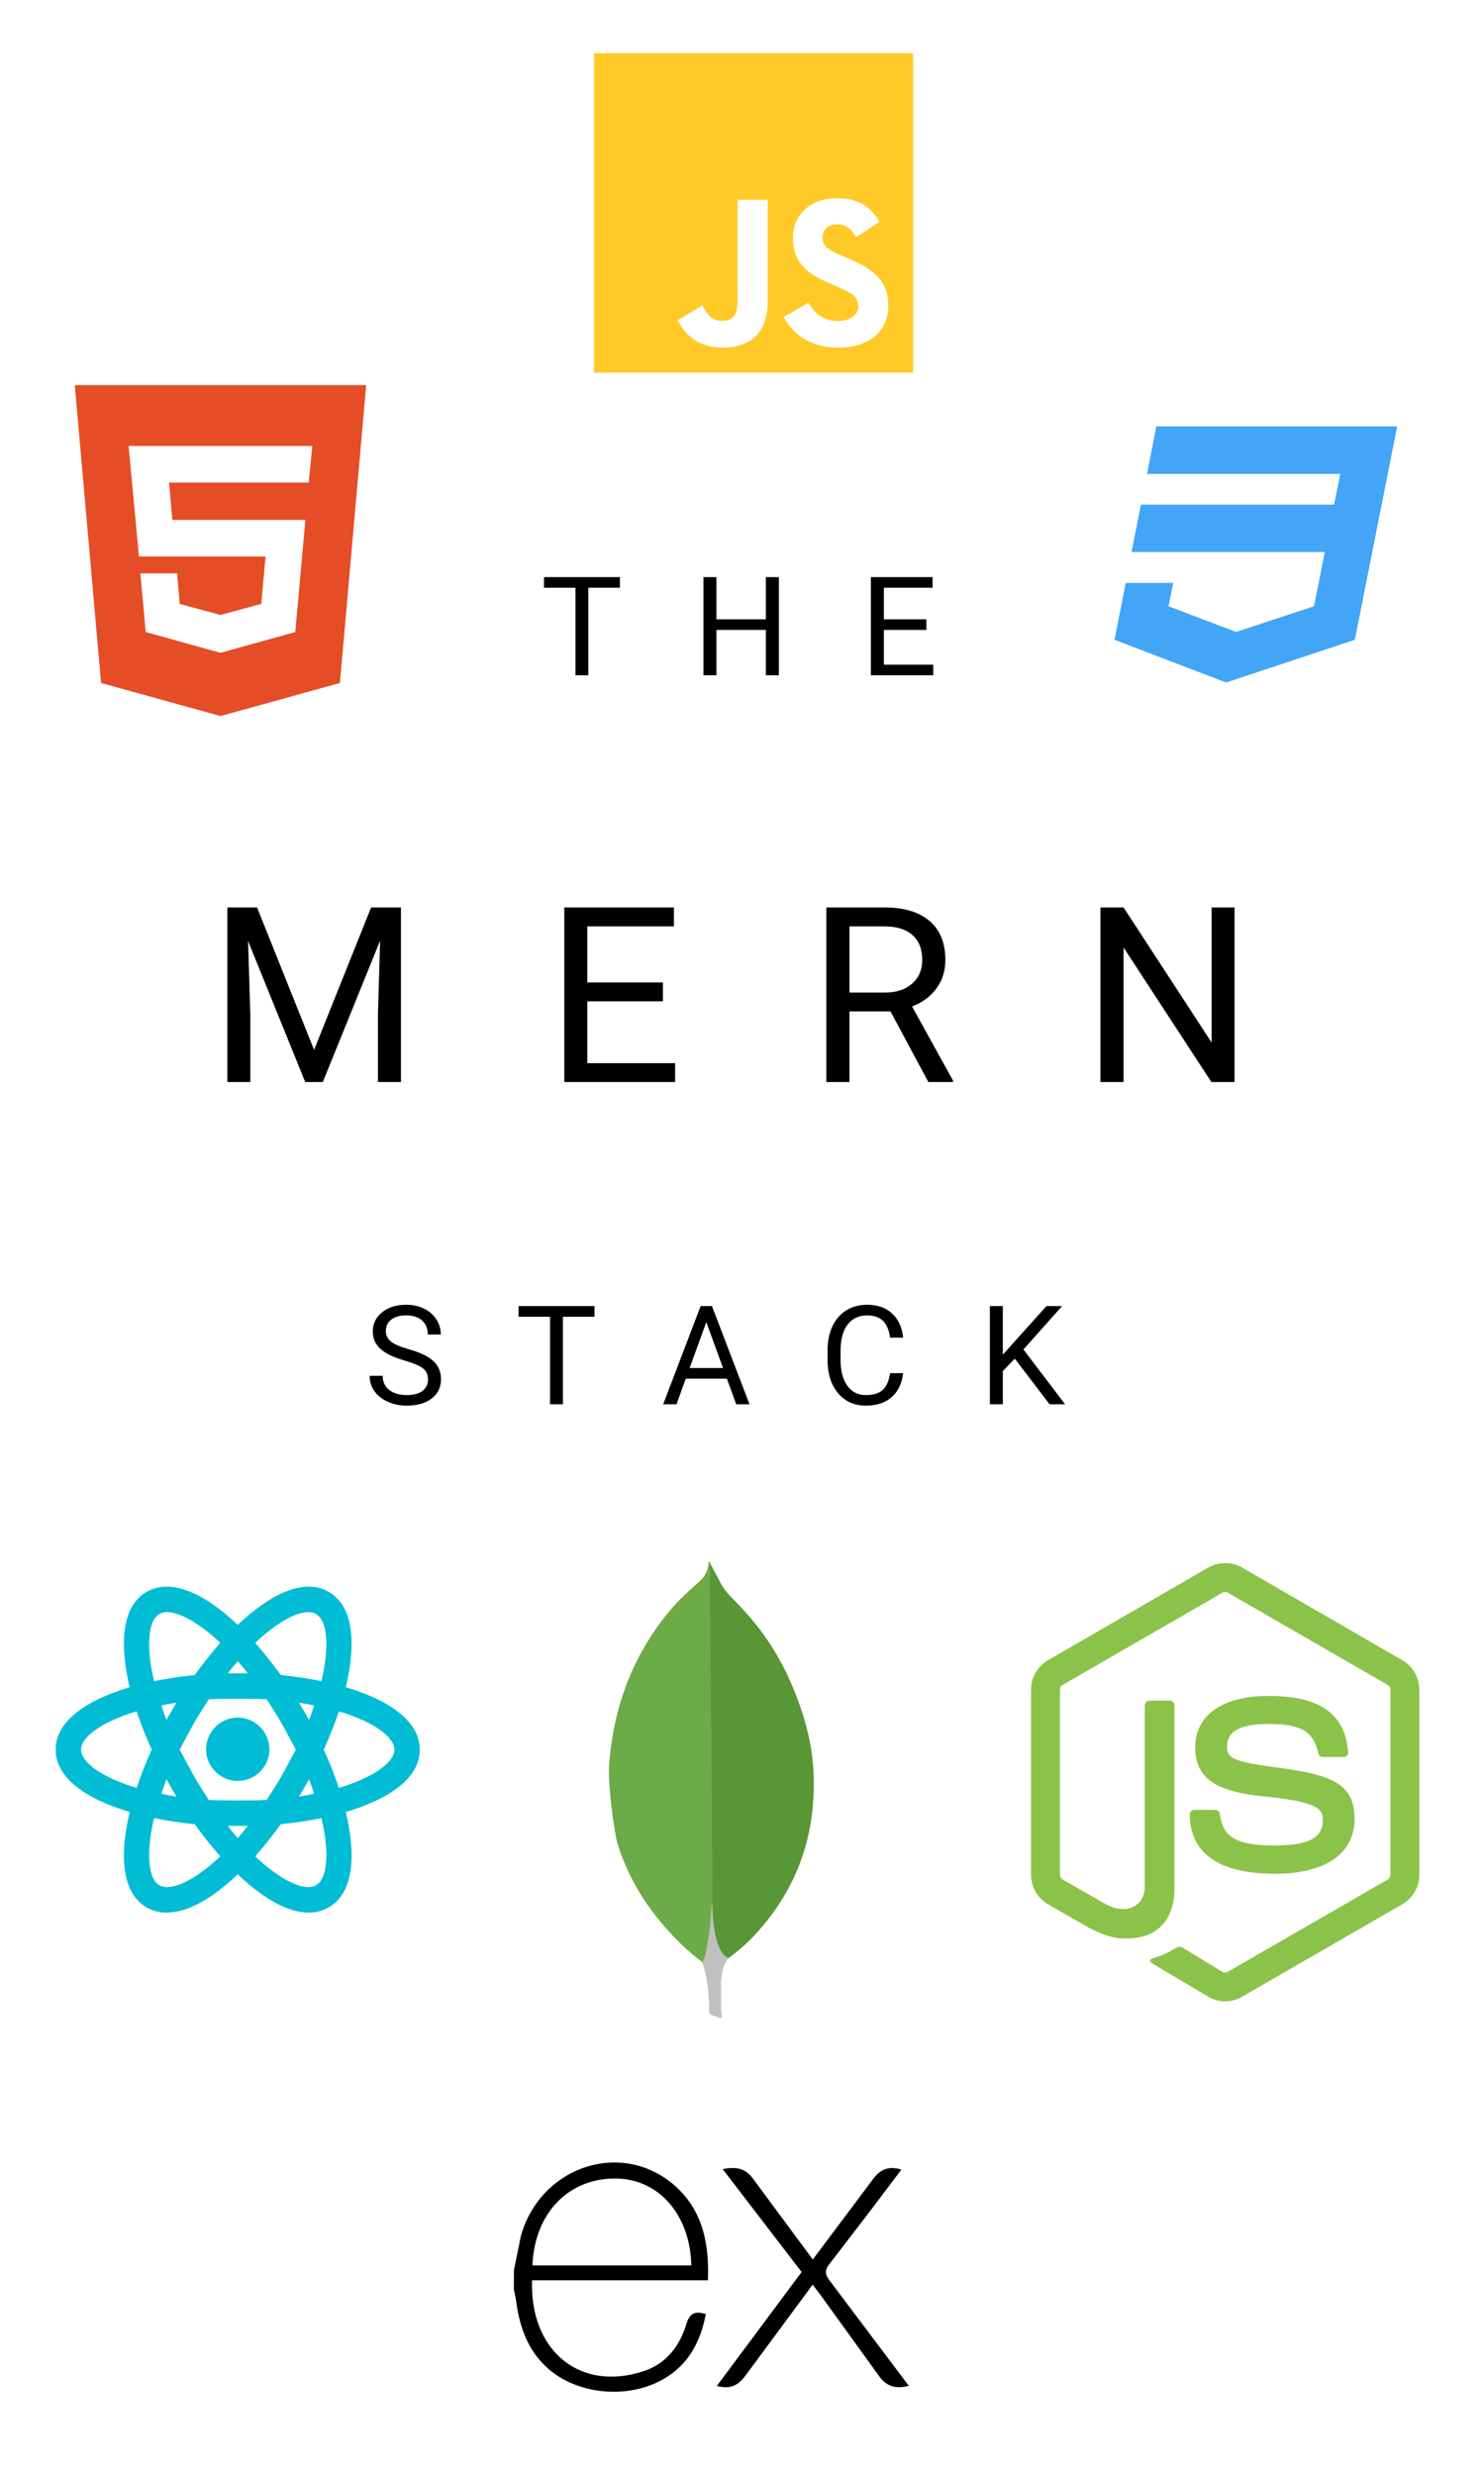 <svg width="387" height="645" viewBox="0 0 387 645" fill="none" xmlns="http://www.w3.org/2000/svg">
<path d="M67.031 236.5L81.906 273.625L96.781 236.5H104.562V282H98.562V264.281L99.125 245.156L84.188 282H79.594L64.688 245.25L65.281 264.281V282H59.281V236.5H67.031ZM172.875 260.969H153.156V277.094H176.062V282H147.156V236.5H175.75V241.438H153.156V256.062H172.875V260.969ZM232.219 263.594H221.531V282H215.5V236.5H230.562C235.688 236.5 239.625 237.667 242.375 240C245.146 242.333 246.531 245.729 246.531 250.188C246.531 253.021 245.76 255.49 244.219 257.594C242.698 259.698 240.573 261.271 237.844 262.312L248.531 281.625V282H242.094L232.219 263.594ZM221.531 258.688H230.75C233.729 258.688 236.094 257.917 237.844 256.375C239.615 254.833 240.5 252.771 240.5 250.188C240.5 247.375 239.656 245.219 237.969 243.719C236.302 242.219 233.885 241.458 230.719 241.438H221.531V258.688ZM321.938 282H315.906L293 246.938V282H286.969V236.5H293L315.969 271.719V236.5H321.938V282Z" fill="black"/>
<path d="M161.654 153.184H153.428V176H150.07V153.184H141.861V150.406H161.654V153.184ZM203.121 176H199.729V164.17H186.826V176H183.451V150.406H186.826V161.41H199.729V150.406H203.121V176ZM241.582 164.17H230.49V173.24H243.375V176H227.115V150.406H243.199V153.184H230.49V161.41H241.582V164.17Z" fill="black"/>
<path d="M105.512 354.592C102.617 353.76 100.508 352.74 99.184 351.533C97.871 350.314 97.215 348.814 97.215 347.033C97.215 345.018 98.018 343.354 99.623 342.041C101.24 340.717 103.338 340.055 105.916 340.055C107.674 340.055 109.238 340.395 110.609 341.074C111.992 341.754 113.059 342.691 113.809 343.887C114.57 345.082 114.951 346.389 114.951 347.807H111.559C111.559 346.26 111.066 345.047 110.082 344.168C109.098 343.277 107.709 342.832 105.916 342.832C104.252 342.832 102.951 343.201 102.014 343.939C101.088 344.666 100.625 345.68 100.625 346.98C100.625 348.023 101.064 348.908 101.943 349.635C102.834 350.35 104.34 351.006 106.461 351.604C108.594 352.201 110.258 352.863 111.453 353.59C112.66 354.305 113.551 355.143 114.125 356.104C114.711 357.064 115.004 358.195 115.004 359.496C115.004 361.57 114.195 363.234 112.578 364.488C110.961 365.73 108.799 366.352 106.092 366.352C104.334 366.352 102.693 366.018 101.17 365.35C99.647 364.67 98.469 363.744 97.637 362.572C96.816 361.4 96.406 360.07 96.406 358.582H99.799C99.799 360.129 100.367 361.354 101.504 362.256C102.652 363.146 104.182 363.592 106.092 363.592C107.873 363.592 109.238 363.229 110.188 362.502C111.137 361.775 111.611 360.785 111.611 359.531C111.611 358.277 111.172 357.311 110.293 356.631C109.414 355.939 107.82 355.26 105.512 354.592ZM155.029 343.184H146.803V366H143.445V343.184H135.236V340.406H155.029V343.184ZM189.553 359.32H178.83L176.422 366H172.941L182.715 340.406H185.668L195.459 366H191.996L189.553 359.32ZM179.85 356.543H188.551L184.191 344.572L179.85 356.543ZM235.52 357.879C235.203 360.586 234.201 362.678 232.514 364.154C230.838 365.619 228.605 366.352 225.816 366.352C222.793 366.352 220.367 365.268 218.539 363.1C216.723 360.932 215.814 358.031 215.814 354.398V351.938C215.814 349.559 216.236 347.467 217.08 345.662C217.936 343.857 219.143 342.475 220.701 341.514C222.26 340.541 224.064 340.055 226.115 340.055C228.834 340.055 231.014 340.816 232.654 342.34C234.295 343.852 235.25 345.949 235.52 348.633H232.127C231.834 346.594 231.195 345.117 230.211 344.203C229.238 343.289 227.873 342.832 226.115 342.832C223.959 342.832 222.266 343.629 221.035 345.223C219.816 346.816 219.207 349.084 219.207 352.025V354.504C219.207 357.281 219.787 359.49 220.947 361.131C222.107 362.771 223.73 363.592 225.816 363.592C227.691 363.592 229.127 363.17 230.123 362.326C231.131 361.471 231.799 359.988 232.127 357.879H235.52ZM264.646 354.1L261.518 357.352V366H258.143V340.406H261.518V353.062L272.891 340.406H276.969L266.896 351.709L277.76 366H273.717L264.646 354.1Z" fill="black"/>
<path d="M62 447.652C66.549 447.652 70.259 451.362 70.259 456C70.259 460.417 66.549 464.171 62 464.171C57.451 464.171 53.741 460.417 53.741 456C53.741 451.362 57.451 447.652 62 447.652ZM41.551 491.333C44.333 493.012 50.428 490.45 57.451 483.825C55.154 481.219 52.902 478.392 50.782 475.433C47.222 475.093 43.684 474.562 40.182 473.843C37.929 483.295 38.768 489.787 41.551 491.333V491.333ZM44.687 465.982L43.406 463.729C42.92 465.01 42.434 466.291 42.125 467.527C43.318 467.792 44.642 468.013 46.012 468.234L44.687 465.982ZM73.572 462.625L77.149 456L73.572 449.375C72.247 447.034 70.833 444.958 69.552 442.882C67.168 442.75 64.65 442.75 62 442.75C59.35 442.75 56.833 442.75 54.447 442.882C53.167 444.958 51.753 447.034 50.428 449.375L46.851 456L50.428 462.625C51.753 464.966 53.167 467.042 54.447 469.117C56.833 469.25 59.35 469.25 62 469.25C64.65 469.25 67.168 469.25 69.552 469.117C70.833 467.042 72.247 464.966 73.572 462.625V462.625ZM62 432.945C61.161 433.917 60.278 434.932 59.394 436.125H64.606C63.722 434.932 62.839 433.917 62 432.945ZM62 479.055C62.839 478.083 63.722 477.067 64.606 475.875H59.394C60.278 477.067 61.161 478.083 62 479.055ZM82.405 420.667C79.667 418.988 73.572 421.55 66.549 428.175C68.846 430.781 71.098 433.607 73.218 436.567C76.84 436.92 80.418 437.45 83.818 438.157C86.071 428.705 85.232 422.212 82.405 420.667ZM79.313 446.018L80.594 448.271C81.08 446.99 81.566 445.709 81.875 444.472C80.683 444.207 79.358 443.987 77.988 443.766L79.313 446.018V446.018ZM85.718 414.881C92.21 418.591 92.917 428.352 90.178 439.747C101.397 443.059 109.479 448.536 109.479 456C109.479 463.464 101.397 468.941 90.178 472.253C92.917 483.648 92.21 493.409 85.718 497.119C79.269 500.829 70.48 496.589 62 488.507C53.52 496.589 44.731 500.829 38.238 497.119C31.79 493.409 31.083 483.648 33.822 472.253C22.603 468.941 14.521 463.464 14.521 456C14.521 448.536 22.603 443.059 33.822 439.747C31.083 428.352 31.79 418.591 38.238 414.881C44.731 411.171 53.52 415.411 62 423.493C70.48 415.411 79.269 411.171 85.718 414.881ZM84.437 456C85.938 459.312 87.263 462.625 88.368 465.982C97.642 463.199 102.854 459.224 102.854 456C102.854 452.776 97.642 448.801 88.368 446.018C87.263 449.375 85.938 452.687 84.437 456ZM39.563 456C38.062 452.687 36.737 449.375 35.633 446.018C26.358 448.801 21.146 452.776 21.146 456C21.146 459.224 26.358 463.199 35.633 465.982C36.737 462.625 38.062 459.312 39.563 456ZM79.313 465.982L77.988 468.234C79.358 468.013 80.683 467.792 81.875 467.527C81.566 466.291 81.08 465.01 80.594 463.729L79.313 465.982V465.982ZM66.549 483.825C73.572 490.45 79.667 493.012 82.405 491.333C85.232 489.787 86.071 483.295 83.818 473.843C80.418 474.55 76.84 475.08 73.218 475.433C71.098 478.392 68.846 481.219 66.549 483.825V483.825ZM44.687 446.018L46.012 443.766C44.642 443.987 43.318 444.207 42.125 444.472C42.434 445.709 42.92 446.99 43.406 448.271L44.687 446.018ZM57.451 428.175C50.428 421.55 44.333 418.988 41.551 420.667C38.768 422.212 37.929 428.705 40.182 438.157C43.684 437.438 47.222 436.907 50.782 436.567C52.902 433.607 55.154 430.781 57.451 428.175V428.175Z" fill="#00BCD4"/>
<path d="M319.5 407.406C317.981 407.406 316.406 407.8 315.113 408.531L273.262 432.719C270.562 434.294 268.875 437.219 268.875 440.369V488.631C268.875 491.781 270.562 494.706 273.262 496.281L284.231 502.581C289.575 505.169 291.375 505.225 293.85 505.225C301.725 505.225 306.281 500.444 306.281 492.119V444.475C306.281 443.8 305.719 443.238 305.044 443.238H299.812C299.081 443.238 298.519 443.8 298.519 444.475V492.119C298.519 495.831 294.694 499.487 288.562 496.394L277.031 489.812C276.842 489.679 276.687 489.502 276.579 489.296C276.472 489.091 276.415 488.863 276.413 488.631V440.369C276.413 439.863 276.637 439.413 277.031 439.188L318.881 415.056C319.219 414.831 319.781 414.831 320.119 415.056L361.969 439.188C362.362 439.413 362.587 439.863 362.587 440.369V488.631C362.587 489.081 362.362 489.531 361.969 489.812L320.119 513.944C319.781 514.169 319.219 514.169 318.825 513.944L308.25 507.531C307.8 507.362 307.35 507.306 307.069 507.475C304.087 509.162 303.525 509.5 300.769 510.344C300.094 510.569 299.025 510.962 301.162 512.144L315.113 520.413C316.463 521.2 317.925 521.594 319.5 521.594C321.075 521.594 322.537 521.2 323.887 520.413L365.737 496.281C368.437 494.706 370.125 491.781 370.125 488.631V440.369C370.125 437.219 368.437 434.294 365.737 432.719L323.887 408.531C322.594 407.8 321.075 407.406 319.5 407.406V407.406ZM330.75 442C318.825 442 311.681 447.006 311.681 455.444C311.681 464.5 318.769 467.144 330.244 468.269C343.912 469.619 344.981 471.644 344.981 474.344C344.981 479.012 341.213 480.981 332.438 480.981C321.3 480.981 318.938 478.225 318.094 472.712C318.035 472.428 317.879 472.172 317.654 471.987C317.429 471.803 317.147 471.702 316.856 471.7H311.456C310.781 471.7 310.275 472.206 310.275 472.937C310.275 479.912 314.1 488.35 332.438 488.35C345.656 488.35 353.25 483.119 353.25 474.006C353.25 464.95 347.175 462.588 334.294 460.844C321.3 459.156 320.006 458.256 320.006 455.219C320.006 452.688 321.131 449.313 330.75 449.313C339.188 449.313 342.506 451.169 343.8 456.962C343.912 457.525 344.419 457.919 344.981 457.919H350.438C350.719 457.919 351.056 457.806 351.281 457.525C351.506 457.3 351.675 456.962 351.563 456.625C350.775 446.613 344.138 442 330.75 442Z" fill="#8BC34A"/>
<path d="M237 621.809C233.253 622.762 230.936 621.851 228.857 618.729L214.07 598.27L211.932 595.438L194.664 618.796C192.691 621.606 190.621 622.829 186.939 621.835L209.052 592.151L188.464 565.339C192.005 564.65 194.451 565.001 196.624 568.172L211.961 588.884L227.411 568.284C229.391 565.474 231.518 564.406 235.072 565.442L227.089 576.025L216.274 590.107C214.987 591.717 215.164 592.818 216.348 594.372L237 621.809ZM134.026 591.656L135.835 582.759C140.759 565.152 160.941 557.836 174.859 568.716C182.993 575.115 185.014 584.166 184.612 594.305H138.764C138.075 612.555 151.211 623.57 167.958 617.95C173.832 615.977 177.292 611.377 179.024 605.622C179.903 602.738 181.357 602.287 184.068 603.111C182.684 610.308 179.561 616.321 172.963 620.084C163.104 625.716 149.032 623.895 141.628 616.067C137.219 611.525 135.397 605.77 134.579 599.616C134.451 598.599 134.193 597.63 134 596.654C134.017 594.989 134.026 593.324 134.026 591.659V591.656ZM138.847 590.433H180.279C180.009 577.236 171.791 567.863 160.561 567.782C148.233 567.686 139.382 576.837 138.847 590.433V590.433Z" fill="black"/>
<path d="M154.875 13.875H238.125V97.125H154.875V13.875ZM176.751 83.435C178.601 87.366 182.255 90.604 188.499 90.604C195.436 90.604 200.2 86.904 200.2 78.81V52.078H192.338V78.625C192.338 82.603 190.719 83.62 188.175 83.62C185.492 83.62 184.382 81.77 183.134 79.596L176.751 83.435V83.435ZM204.409 82.603C206.721 87.135 211.392 90.604 218.7 90.604C226.1 90.604 231.65 86.765 231.65 79.689C231.65 73.168 227.904 70.254 221.244 67.386L219.301 66.554C215.925 65.12 214.491 64.149 214.491 61.836C214.491 59.94 215.925 58.46 218.238 58.46C220.458 58.46 221.938 59.431 223.279 61.836L229.338 57.812C226.794 53.373 223.186 51.661 218.238 51.661C211.254 51.661 206.768 56.101 206.768 61.975C206.768 68.358 210.514 71.364 216.156 73.769L218.099 74.601C221.706 76.174 223.834 77.145 223.834 79.828C223.834 82.047 221.753 83.666 218.515 83.666C214.676 83.666 212.456 81.677 210.791 78.903L204.409 82.603Z" fill="#FFCA28"/>
<path d="M57.5 170.142L77.002 164.727L79.638 135.498H44.946L44.083 125.771H80.5L81.458 116.235H33.542L36.225 145.033H69.24L68.138 157.396L57.5 160.271L46.862 157.396L46.192 149.442H36.608L37.998 164.727L57.5 170.142ZM19.502 100.375H95.498L88.646 178L57.5 186.625L26.354 178L19.502 100.375Z" fill="#E44D26"/>
<path d="M301.542 111.125L299.131 123.511H349.527L347.896 131.521H297.537L295.089 143.87H345.485L342.667 157.998L322.345 164.71L304.731 157.998L305.955 151.917H293.569L290.639 166.75L319.75 177.875L353.31 166.75L357.76 144.389L358.65 139.902L364.361 111.125H301.542Z" fill="#42A5F5"/>
<g clip-path="url(#clip0_9_41)">
<path d="M185.128 407.324L188.304 413.288C189.018 414.389 189.791 415.363 190.703 416.271C193.361 418.93 195.886 421.715 198.155 424.698C203.536 431.763 207.165 439.61 209.757 448.096C211.312 453.28 212.156 458.598 212.219 463.975C212.48 480.051 206.968 493.855 195.857 505.327C194.042 507.142 192.101 508.823 190.018 510.318C188.918 510.318 188.397 509.474 187.943 508.697C187.099 507.272 186.582 505.647 186.322 504.03C185.931 502.085 185.675 500.14 185.801 498.132V497.224C185.712 497.031 184.741 407.781 185.128 407.324Z" fill="#599636"/>
<path d="M185.128 407.126C184.998 406.866 184.868 407.063 184.738 407.19C184.801 408.491 184.347 409.651 183.637 410.76C182.856 411.86 181.822 412.705 180.785 413.612C175.021 418.603 170.484 424.631 166.85 431.373C162.016 440.446 159.525 450.171 158.818 460.409C158.494 464.101 159.986 477.132 161.15 480.892C164.325 490.873 170.03 499.236 177.419 506.495C179.234 508.243 181.175 509.864 183.183 511.422C183.767 511.422 183.83 510.902 183.964 510.515C184.22 509.688 184.415 508.842 184.548 507.986L185.85 498.266L185.128 407.126Z" fill="#6CAC48"/>
<path d="M188.304 514.267C188.434 512.78 189.148 511.545 189.925 510.314C189.144 509.991 188.564 509.347 188.111 508.63C187.72 507.983 187.397 507.205 187.144 506.491C186.236 503.769 186.043 500.913 185.783 498.132V496.447C185.459 496.707 185.392 498.909 185.392 499.236C185.203 502.176 184.813 505.1 184.224 507.986C184.031 509.154 183.901 510.318 183.183 511.356C183.183 511.486 183.183 511.616 183.246 511.809C184.414 515.245 184.734 518.745 184.931 522.311V523.613C184.931 525.167 184.868 524.84 186.158 525.36C186.679 525.554 187.259 525.621 187.78 526.007C188.17 526.007 188.233 525.684 188.233 525.424L188.04 523.285V517.32C187.977 516.279 188.17 515.245 188.3 514.271L188.304 514.267Z" fill="#C2BFBF"/>
</g>
<defs>
<clipPath id="clip0_9_41">
<rect width="119" height="119" fill="white" transform="translate(126 407)"/>
</clipPath>
</defs>
</svg>
